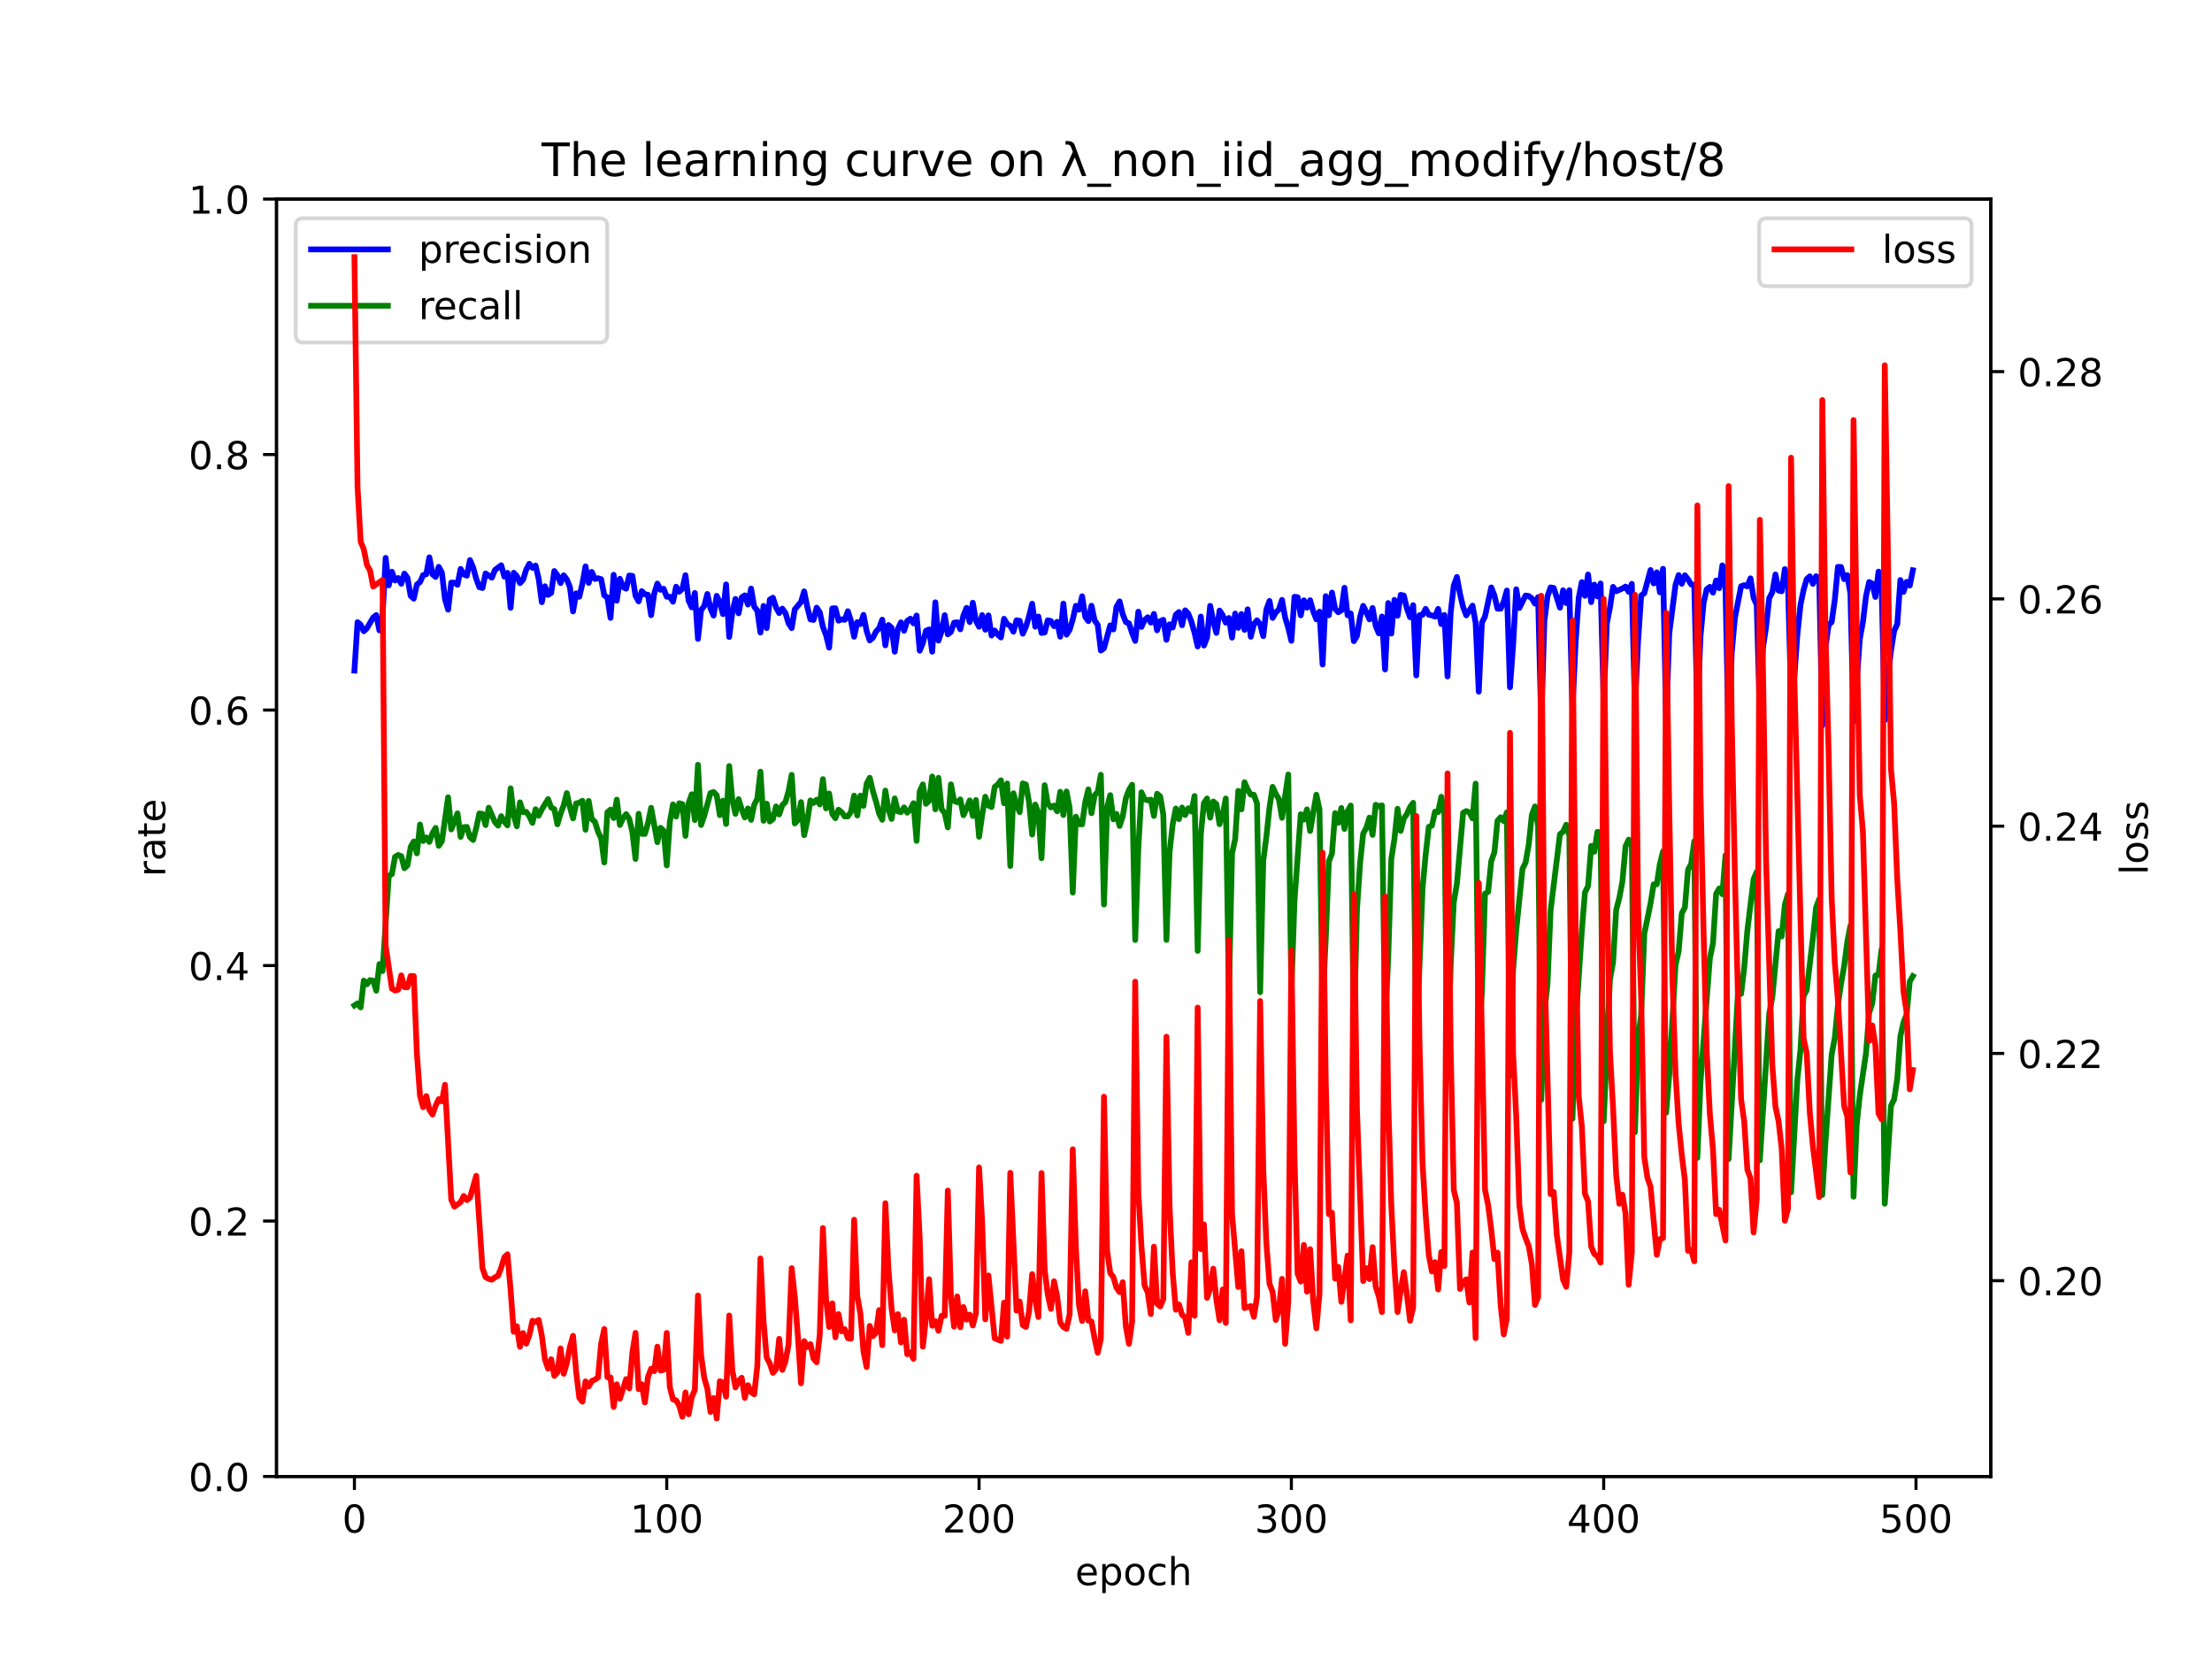 <?xml version="1.0" encoding="utf-8" standalone="no"?>
<!DOCTYPE svg PUBLIC "-//W3C//DTD SVG 1.1//EN"
  "http://www.w3.org/Graphics/SVG/1.1/DTD/svg11.dtd">
<!-- Created with matplotlib (https://matplotlib.org/) -->
<svg height="432pt" version="1.1" viewBox="0 0 576 432" width="576pt" xmlns="http://www.w3.org/2000/svg" xmlns:xlink="http://www.w3.org/1999/xlink">
 <defs>
  <style type="text/css">*{stroke-linecap:butt;stroke-linejoin:round;}</style>
 </defs>
 <g id="figure_1">
  <g id="patch_1">
   <path d="M 0 432 
L 576 432 
L 576 0 
L 0 0 
z
" style="fill:#ffffff;"/>
  </g>
  <g id="axes_1">
   <g id="patch_2">
    <path d="M 72 384.48 
L 518.4 384.48 
L 518.4 51.84 
L 72 51.84 
z
" style="fill:#ffffff;"/>
   </g>
   <g id="matplotlib.axis_1">
    <g id="xtick_1">
     <g id="line2d_1">
      <defs>
       <path d="M 0 0 
L 0 3.5 
" id="m5988b2367e" style="stroke:#000000;stroke-width:0.8;"/>
      </defs>
      <g>
       <use style="stroke:#000000;stroke-width:0.8;" x="92.291" xlink:href="#m5988b2367e" y="384.48"/>
      </g>
     </g>
     <g id="text_1">
      <!-- 0 -->
      <g transform="translate(89.11 399.078)scale(0.1 -0.1)">
       <defs>
        <path d="M 31.781 66.406 
Q 24.172 66.406 20.328 58.906 
Q 16.5 51.422 16.5 36.375 
Q 16.5 21.391 20.328 13.891 
Q 24.172 6.391 31.781 6.391 
Q 39.453 6.391 43.281 13.891 
Q 47.125 21.391 47.125 36.375 
Q 47.125 51.422 43.281 58.906 
Q 39.453 66.406 31.781 66.406 
z
M 31.781 74.219 
Q 44.047 74.219 50.516 64.516 
Q 56.984 54.828 56.984 36.375 
Q 56.984 17.969 50.516 8.266 
Q 44.047 -1.422 31.781 -1.422 
Q 19.531 -1.422 13.062 8.266 
Q 6.594 17.969 6.594 36.375 
Q 6.594 54.828 13.062 64.516 
Q 19.531 74.219 31.781 74.219 
z
" id="DejaVuSans-48"/>
       </defs>
       <use xlink:href="#DejaVuSans-48"/>
      </g>
     </g>
    </g>
    <g id="xtick_2">
     <g id="line2d_2">
      <g>
       <use style="stroke:#000000;stroke-width:0.8;" x="173.617" xlink:href="#m5988b2367e" y="384.48"/>
      </g>
     </g>
     <g id="text_2">
      <!-- 100 -->
      <g transform="translate(164.073 399.078)scale(0.1 -0.1)">
       <defs>
        <path d="M 12.406 8.297 
L 28.516 8.297 
L 28.516 63.922 
L 10.984 60.406 
L 10.984 69.391 
L 28.422 72.906 
L 38.281 72.906 
L 38.281 8.297 
L 54.391 8.297 
L 54.391 0 
L 12.406 0 
z
" id="DejaVuSans-49"/>
       </defs>
       <use xlink:href="#DejaVuSans-49"/>
       <use x="63.623" xlink:href="#DejaVuSans-48"/>
       <use x="127.246" xlink:href="#DejaVuSans-48"/>
      </g>
     </g>
    </g>
    <g id="xtick_3">
     <g id="line2d_3">
      <g>
       <use style="stroke:#000000;stroke-width:0.8;" x="254.943" xlink:href="#m5988b2367e" y="384.48"/>
      </g>
     </g>
     <g id="text_3">
      <!-- 200 -->
      <g transform="translate(245.4 399.078)scale(0.1 -0.1)">
       <defs>
        <path d="M 19.188 8.297 
L 53.609 8.297 
L 53.609 0 
L 7.328 0 
L 7.328 8.297 
Q 12.938 14.109 22.625 23.891 
Q 32.328 33.688 34.812 36.531 
Q 39.547 41.844 41.422 45.531 
Q 43.312 49.219 43.312 52.781 
Q 43.312 58.594 39.234 62.25 
Q 35.156 65.922 28.609 65.922 
Q 23.969 65.922 18.812 64.312 
Q 13.672 62.703 7.812 59.422 
L 7.812 69.391 
Q 13.766 71.781 18.938 73 
Q 24.125 74.219 28.422 74.219 
Q 39.75 74.219 46.484 68.547 
Q 53.219 62.891 53.219 53.422 
Q 53.219 48.922 51.531 44.891 
Q 49.859 40.875 45.406 35.406 
Q 44.188 33.984 37.641 27.219 
Q 31.109 20.453 19.188 8.297 
z
" id="DejaVuSans-50"/>
       </defs>
       <use xlink:href="#DejaVuSans-50"/>
       <use x="63.623" xlink:href="#DejaVuSans-48"/>
       <use x="127.246" xlink:href="#DejaVuSans-48"/>
      </g>
     </g>
    </g>
    <g id="xtick_4">
     <g id="line2d_4">
      <g>
       <use style="stroke:#000000;stroke-width:0.8;" x="336.27" xlink:href="#m5988b2367e" y="384.48"/>
      </g>
     </g>
     <g id="text_4">
      <!-- 300 -->
      <g transform="translate(326.726 399.078)scale(0.1 -0.1)">
       <defs>
        <path d="M 40.578 39.312 
Q 47.656 37.797 51.625 33 
Q 55.609 28.219 55.609 21.188 
Q 55.609 10.406 48.188 4.484 
Q 40.766 -1.422 27.094 -1.422 
Q 22.516 -1.422 17.656 -0.516 
Q 12.797 0.391 7.625 2.203 
L 7.625 11.719 
Q 11.719 9.328 16.594 8.109 
Q 21.484 6.891 26.812 6.891 
Q 36.078 6.891 40.938 10.547 
Q 45.797 14.203 45.797 21.188 
Q 45.797 27.641 41.281 31.266 
Q 36.766 34.906 28.719 34.906 
L 20.219 34.906 
L 20.219 43.016 
L 29.109 43.016 
Q 36.375 43.016 40.234 45.922 
Q 44.094 48.828 44.094 54.297 
Q 44.094 59.906 40.109 62.906 
Q 36.141 65.922 28.719 65.922 
Q 24.656 65.922 20.016 65.031 
Q 15.375 64.156 9.812 62.312 
L 9.812 71.094 
Q 15.438 72.656 20.344 73.438 
Q 25.25 74.219 29.594 74.219 
Q 40.828 74.219 47.359 69.109 
Q 53.906 64.016 53.906 55.328 
Q 53.906 49.266 50.438 45.094 
Q 46.969 40.922 40.578 39.312 
z
" id="DejaVuSans-51"/>
       </defs>
       <use xlink:href="#DejaVuSans-51"/>
       <use x="63.623" xlink:href="#DejaVuSans-48"/>
       <use x="127.246" xlink:href="#DejaVuSans-48"/>
      </g>
     </g>
    </g>
    <g id="xtick_5">
     <g id="line2d_5">
      <g>
       <use style="stroke:#000000;stroke-width:0.8;" x="417.596" xlink:href="#m5988b2367e" y="384.48"/>
      </g>
     </g>
     <g id="text_5">
      <!-- 400 -->
      <g transform="translate(408.052 399.078)scale(0.1 -0.1)">
       <defs>
        <path d="M 37.797 64.312 
L 12.891 25.391 
L 37.797 25.391 
z
M 35.203 72.906 
L 47.609 72.906 
L 47.609 25.391 
L 58.016 25.391 
L 58.016 17.188 
L 47.609 17.188 
L 47.609 0 
L 37.797 0 
L 37.797 17.188 
L 4.891 17.188 
L 4.891 26.703 
z
" id="DejaVuSans-52"/>
       </defs>
       <use xlink:href="#DejaVuSans-52"/>
       <use x="63.623" xlink:href="#DejaVuSans-48"/>
       <use x="127.246" xlink:href="#DejaVuSans-48"/>
      </g>
     </g>
    </g>
    <g id="xtick_6">
     <g id="line2d_6">
      <g>
       <use style="stroke:#000000;stroke-width:0.8;" x="498.922" xlink:href="#m5988b2367e" y="384.48"/>
      </g>
     </g>
     <g id="text_6">
      <!-- 500 -->
      <g transform="translate(489.379 399.078)scale(0.1 -0.1)">
       <defs>
        <path d="M 10.797 72.906 
L 49.516 72.906 
L 49.516 64.594 
L 19.828 64.594 
L 19.828 46.734 
Q 21.969 47.469 24.109 47.828 
Q 26.266 48.188 28.422 48.188 
Q 40.625 48.188 47.75 41.5 
Q 54.891 34.812 54.891 23.391 
Q 54.891 11.625 47.562 5.094 
Q 40.234 -1.422 26.906 -1.422 
Q 22.312 -1.422 17.547 -0.641 
Q 12.797 0.141 7.719 1.703 
L 7.719 11.625 
Q 12.109 9.234 16.797 8.062 
Q 21.484 6.891 26.703 6.891 
Q 35.156 6.891 40.078 11.328 
Q 45.016 15.766 45.016 23.391 
Q 45.016 31 40.078 35.438 
Q 35.156 39.891 26.703 39.891 
Q 22.75 39.891 18.812 39.016 
Q 14.891 38.141 10.797 36.281 
z
" id="DejaVuSans-53"/>
       </defs>
       <use xlink:href="#DejaVuSans-53"/>
       <use x="63.623" xlink:href="#DejaVuSans-48"/>
       <use x="127.246" xlink:href="#DejaVuSans-48"/>
      </g>
     </g>
    </g>
    <g id="text_7">
     <!-- epoch -->
     <g transform="translate(279.972 412.757)scale(0.1 -0.1)">
      <defs>
       <path d="M 56.203 29.594 
L 56.203 25.203 
L 14.891 25.203 
Q 15.484 15.922 20.484 11.062 
Q 25.484 6.203 34.422 6.203 
Q 39.594 6.203 44.453 7.469 
Q 49.312 8.734 54.109 11.281 
L 54.109 2.781 
Q 49.266 0.734 44.188 -0.344 
Q 39.109 -1.422 33.891 -1.422 
Q 20.797 -1.422 13.156 6.188 
Q 5.516 13.812 5.516 26.812 
Q 5.516 40.234 12.766 48.109 
Q 20.016 56 32.328 56 
Q 43.359 56 49.781 48.891 
Q 56.203 41.797 56.203 29.594 
z
M 47.219 32.234 
Q 47.125 39.594 43.094 43.984 
Q 39.062 48.391 32.422 48.391 
Q 24.906 48.391 20.391 44.141 
Q 15.875 39.891 15.188 32.172 
z
" id="DejaVuSans-101"/>
       <path d="M 18.109 8.203 
L 18.109 -20.797 
L 9.078 -20.797 
L 9.078 54.688 
L 18.109 54.688 
L 18.109 46.391 
Q 20.953 51.266 25.266 53.625 
Q 29.594 56 35.594 56 
Q 45.562 56 51.781 48.094 
Q 58.016 40.188 58.016 27.297 
Q 58.016 14.406 51.781 6.484 
Q 45.562 -1.422 35.594 -1.422 
Q 29.594 -1.422 25.266 0.953 
Q 20.953 3.328 18.109 8.203 
z
M 48.688 27.297 
Q 48.688 37.203 44.609 42.844 
Q 40.531 48.484 33.406 48.484 
Q 26.266 48.484 22.188 42.844 
Q 18.109 37.203 18.109 27.297 
Q 18.109 17.391 22.188 11.75 
Q 26.266 6.109 33.406 6.109 
Q 40.531 6.109 44.609 11.75 
Q 48.688 17.391 48.688 27.297 
z
" id="DejaVuSans-112"/>
       <path d="M 30.609 48.391 
Q 23.391 48.391 19.188 42.75 
Q 14.984 37.109 14.984 27.297 
Q 14.984 17.484 19.156 11.844 
Q 23.344 6.203 30.609 6.203 
Q 37.797 6.203 41.984 11.859 
Q 46.188 17.531 46.188 27.297 
Q 46.188 37.016 41.984 42.703 
Q 37.797 48.391 30.609 48.391 
z
M 30.609 56 
Q 42.328 56 49.016 48.375 
Q 55.719 40.766 55.719 27.297 
Q 55.719 13.875 49.016 6.219 
Q 42.328 -1.422 30.609 -1.422 
Q 18.844 -1.422 12.172 6.219 
Q 5.516 13.875 5.516 27.297 
Q 5.516 40.766 12.172 48.375 
Q 18.844 56 30.609 56 
z
" id="DejaVuSans-111"/>
       <path d="M 48.781 52.594 
L 48.781 44.188 
Q 44.969 46.297 41.141 47.344 
Q 37.312 48.391 33.406 48.391 
Q 24.656 48.391 19.812 42.844 
Q 14.984 37.312 14.984 27.297 
Q 14.984 17.281 19.812 11.734 
Q 24.656 6.203 33.406 6.203 
Q 37.312 6.203 41.141 7.25 
Q 44.969 8.297 48.781 10.406 
L 48.781 2.094 
Q 45.016 0.344 40.984 -0.531 
Q 36.969 -1.422 32.422 -1.422 
Q 20.062 -1.422 12.781 6.344 
Q 5.516 14.109 5.516 27.297 
Q 5.516 40.672 12.859 48.328 
Q 20.219 56 33.016 56 
Q 37.156 56 41.109 55.141 
Q 45.062 54.297 48.781 52.594 
z
" id="DejaVuSans-99"/>
       <path d="M 54.891 33.016 
L 54.891 0 
L 45.906 0 
L 45.906 32.719 
Q 45.906 40.484 42.875 44.328 
Q 39.844 48.188 33.797 48.188 
Q 26.516 48.188 22.312 43.547 
Q 18.109 38.922 18.109 30.906 
L 18.109 0 
L 9.078 0 
L 9.078 75.984 
L 18.109 75.984 
L 18.109 46.188 
Q 21.344 51.125 25.703 53.562 
Q 30.078 56 35.797 56 
Q 45.219 56 50.047 50.172 
Q 54.891 44.344 54.891 33.016 
z
" id="DejaVuSans-104"/>
      </defs>
      <use xlink:href="#DejaVuSans-101"/>
      <use x="61.523" xlink:href="#DejaVuSans-112"/>
      <use x="125" xlink:href="#DejaVuSans-111"/>
      <use x="186.182" xlink:href="#DejaVuSans-99"/>
      <use x="241.162" xlink:href="#DejaVuSans-104"/>
     </g>
    </g>
   </g>
   <g id="matplotlib.axis_2">
    <g id="ytick_1">
     <g id="line2d_7">
      <defs>
       <path d="M 0 0 
L -3.5 0 
" id="m6268976327" style="stroke:#000000;stroke-width:0.8;"/>
      </defs>
      <g>
       <use style="stroke:#000000;stroke-width:0.8;" x="72" xlink:href="#m6268976327" y="384.48"/>
      </g>
     </g>
     <g id="text_8">
      <!-- 0.0 -->
      <g transform="translate(49.097 388.279)scale(0.1 -0.1)">
       <defs>
        <path d="M 10.688 12.406 
L 21 12.406 
L 21 0 
L 10.688 0 
z
" id="DejaVuSans-46"/>
       </defs>
       <use xlink:href="#DejaVuSans-48"/>
       <use x="63.623" xlink:href="#DejaVuSans-46"/>
       <use x="95.41" xlink:href="#DejaVuSans-48"/>
      </g>
     </g>
    </g>
    <g id="ytick_2">
     <g id="line2d_8">
      <g>
       <use style="stroke:#000000;stroke-width:0.8;" x="72" xlink:href="#m6268976327" y="317.952"/>
      </g>
     </g>
     <g id="text_9">
      <!-- 0.2 -->
      <g transform="translate(49.097 321.751)scale(0.1 -0.1)">
       <use xlink:href="#DejaVuSans-48"/>
       <use x="63.623" xlink:href="#DejaVuSans-46"/>
       <use x="95.41" xlink:href="#DejaVuSans-50"/>
      </g>
     </g>
    </g>
    <g id="ytick_3">
     <g id="line2d_9">
      <g>
       <use style="stroke:#000000;stroke-width:0.8;" x="72" xlink:href="#m6268976327" y="251.424"/>
      </g>
     </g>
     <g id="text_10">
      <!-- 0.4 -->
      <g transform="translate(49.097 255.223)scale(0.1 -0.1)">
       <use xlink:href="#DejaVuSans-48"/>
       <use x="63.623" xlink:href="#DejaVuSans-46"/>
       <use x="95.41" xlink:href="#DejaVuSans-52"/>
      </g>
     </g>
    </g>
    <g id="ytick_4">
     <g id="line2d_10">
      <g>
       <use style="stroke:#000000;stroke-width:0.8;" x="72" xlink:href="#m6268976327" y="184.896"/>
      </g>
     </g>
     <g id="text_11">
      <!-- 0.6 -->
      <g transform="translate(49.097 188.695)scale(0.1 -0.1)">
       <defs>
        <path d="M 33.016 40.375 
Q 26.375 40.375 22.484 35.828 
Q 18.609 31.297 18.609 23.391 
Q 18.609 15.531 22.484 10.953 
Q 26.375 6.391 33.016 6.391 
Q 39.656 6.391 43.531 10.953 
Q 47.406 15.531 47.406 23.391 
Q 47.406 31.297 43.531 35.828 
Q 39.656 40.375 33.016 40.375 
z
M 52.594 71.297 
L 52.594 62.312 
Q 48.875 64.062 45.094 64.984 
Q 41.312 65.922 37.594 65.922 
Q 27.828 65.922 22.672 59.328 
Q 17.531 52.734 16.797 39.406 
Q 19.672 43.656 24.016 45.922 
Q 28.375 48.188 33.594 48.188 
Q 44.578 48.188 50.953 41.516 
Q 57.328 34.859 57.328 23.391 
Q 57.328 12.156 50.688 5.359 
Q 44.047 -1.422 33.016 -1.422 
Q 20.359 -1.422 13.672 8.266 
Q 6.984 17.969 6.984 36.375 
Q 6.984 53.656 15.188 63.938 
Q 23.391 74.219 37.203 74.219 
Q 40.922 74.219 44.703 73.484 
Q 48.484 72.75 52.594 71.297 
z
" id="DejaVuSans-54"/>
       </defs>
       <use xlink:href="#DejaVuSans-48"/>
       <use x="63.623" xlink:href="#DejaVuSans-46"/>
       <use x="95.41" xlink:href="#DejaVuSans-54"/>
      </g>
     </g>
    </g>
    <g id="ytick_5">
     <g id="line2d_11">
      <g>
       <use style="stroke:#000000;stroke-width:0.8;" x="72" xlink:href="#m6268976327" y="118.368"/>
      </g>
     </g>
     <g id="text_12">
      <!-- 0.8 -->
      <g transform="translate(49.097 122.167)scale(0.1 -0.1)">
       <defs>
        <path d="M 31.781 34.625 
Q 24.75 34.625 20.719 30.859 
Q 16.703 27.094 16.703 20.516 
Q 16.703 13.922 20.719 10.156 
Q 24.75 6.391 31.781 6.391 
Q 38.812 6.391 42.859 10.172 
Q 46.922 13.969 46.922 20.516 
Q 46.922 27.094 42.891 30.859 
Q 38.875 34.625 31.781 34.625 
z
M 21.922 38.812 
Q 15.578 40.375 12.031 44.719 
Q 8.5 49.078 8.5 55.328 
Q 8.5 64.062 14.719 69.141 
Q 20.953 74.219 31.781 74.219 
Q 42.672 74.219 48.875 69.141 
Q 55.078 64.062 55.078 55.328 
Q 55.078 49.078 51.531 44.719 
Q 48 40.375 41.703 38.812 
Q 48.828 37.156 52.797 32.312 
Q 56.781 27.484 56.781 20.516 
Q 56.781 9.906 50.312 4.234 
Q 43.844 -1.422 31.781 -1.422 
Q 19.734 -1.422 13.25 4.234 
Q 6.781 9.906 6.781 20.516 
Q 6.781 27.484 10.781 32.312 
Q 14.797 37.156 21.922 38.812 
z
M 18.312 54.391 
Q 18.312 48.734 21.844 45.562 
Q 25.391 42.391 31.781 42.391 
Q 38.141 42.391 41.719 45.562 
Q 45.312 48.734 45.312 54.391 
Q 45.312 60.062 41.719 63.234 
Q 38.141 66.406 31.781 66.406 
Q 25.391 66.406 21.844 63.234 
Q 18.312 60.062 18.312 54.391 
z
" id="DejaVuSans-56"/>
       </defs>
       <use xlink:href="#DejaVuSans-48"/>
       <use x="63.623" xlink:href="#DejaVuSans-46"/>
       <use x="95.41" xlink:href="#DejaVuSans-56"/>
      </g>
     </g>
    </g>
    <g id="ytick_6">
     <g id="line2d_12">
      <g>
       <use style="stroke:#000000;stroke-width:0.8;" x="72" xlink:href="#m6268976327" y="51.84"/>
      </g>
     </g>
     <g id="text_13">
      <!-- 1.0 -->
      <g transform="translate(49.097 55.639)scale(0.1 -0.1)">
       <use xlink:href="#DejaVuSans-49"/>
       <use x="63.623" xlink:href="#DejaVuSans-46"/>
       <use x="95.41" xlink:href="#DejaVuSans-48"/>
      </g>
     </g>
    </g>
    <g id="text_14">
     <!-- rate -->
     <g transform="translate(43.017 228.316)rotate(-90)scale(0.1 -0.1)">
      <defs>
       <path d="M 41.109 46.297 
Q 39.594 47.172 37.812 47.578 
Q 36.031 48 33.891 48 
Q 26.266 48 22.188 43.047 
Q 18.109 38.094 18.109 28.812 
L 18.109 0 
L 9.078 0 
L 9.078 54.688 
L 18.109 54.688 
L 18.109 46.188 
Q 20.953 51.172 25.484 53.578 
Q 30.031 56 36.531 56 
Q 37.453 56 38.578 55.875 
Q 39.703 55.766 41.062 55.516 
z
" id="DejaVuSans-114"/>
       <path d="M 34.281 27.484 
Q 23.391 27.484 19.188 25 
Q 14.984 22.516 14.984 16.5 
Q 14.984 11.719 18.141 8.906 
Q 21.297 6.109 26.703 6.109 
Q 34.188 6.109 38.703 11.406 
Q 43.219 16.703 43.219 25.484 
L 43.219 27.484 
z
M 52.203 31.203 
L 52.203 0 
L 43.219 0 
L 43.219 8.297 
Q 40.141 3.328 35.547 0.953 
Q 30.953 -1.422 24.312 -1.422 
Q 15.922 -1.422 10.953 3.297 
Q 6 8.016 6 15.922 
Q 6 25.141 12.172 29.828 
Q 18.359 34.516 30.609 34.516 
L 43.219 34.516 
L 43.219 35.406 
Q 43.219 41.609 39.141 45 
Q 35.062 48.391 27.688 48.391 
Q 23 48.391 18.547 47.266 
Q 14.109 46.141 10.016 43.891 
L 10.016 52.203 
Q 14.938 54.109 19.578 55.047 
Q 24.219 56 28.609 56 
Q 40.484 56 46.344 49.844 
Q 52.203 43.703 52.203 31.203 
z
" id="DejaVuSans-97"/>
       <path d="M 18.312 70.219 
L 18.312 54.688 
L 36.812 54.688 
L 36.812 47.703 
L 18.312 47.703 
L 18.312 18.016 
Q 18.312 11.328 20.141 9.422 
Q 21.969 7.516 27.594 7.516 
L 36.812 7.516 
L 36.812 0 
L 27.594 0 
Q 17.188 0 13.234 3.875 
Q 9.281 7.766 9.281 18.016 
L 9.281 47.703 
L 2.688 47.703 
L 2.688 54.688 
L 9.281 54.688 
L 9.281 70.219 
z
" id="DejaVuSans-116"/>
      </defs>
      <use xlink:href="#DejaVuSans-114"/>
      <use x="41.113" xlink:href="#DejaVuSans-97"/>
      <use x="102.393" xlink:href="#DejaVuSans-116"/>
      <use x="141.602" xlink:href="#DejaVuSans-101"/>
     </g>
    </g>
   </g>
   <g id="line2d_13">
    <path clip-path="url(#p98554be538)" d="M 92.291 174.619 
L 93.104 162.009 
L 93.917 162.673 
L 94.731 164.372 
L 95.544 163.602 
L 97.17 160.8 
L 97.984 160.154 
L 98.797 164.153 
L 99.61 160.484 
L 100.424 145.277 
L 101.237 152.422 
L 102.05 148.883 
L 102.863 151.159 
L 103.677 150.514 
L 104.49 152.013 
L 105.303 149.363 
L 106.116 150.488 
L 106.93 155.144 
L 107.743 155.896 
L 108.556 152.214 
L 109.369 151.58 
L 110.183 149.746 
L 110.996 149.532 
L 111.809 145.126 
L 112.622 149.568 
L 113.436 150.238 
L 114.249 147.599 
L 115.062 149.087 
L 115.876 156.033 
L 116.689 158.759 
L 117.502 151.706 
L 118.315 151.717 
L 119.129 152.282 
L 119.942 148.149 
L 120.755 149.581 
L 121.568 149.91 
L 122.382 145.841 
L 123.195 147.766 
L 124.008 150.705 
L 124.821 152.894 
L 125.635 153.114 
L 126.448 149.322 
L 128.074 150.428 
L 128.888 148.41 
L 130.514 147.188 
L 131.328 150.153 
L 132.141 149.173 
L 132.954 158.277 
L 133.767 149.14 
L 134.581 150.01 
L 135.394 151.85 
L 136.207 150.962 
L 137.02 148.349 
L 137.834 146.811 
L 138.647 147.856 
L 139.46 147.266 
L 140.273 150.749 
L 141.087 156.819 
L 141.9 152.662 
L 142.713 154.909 
L 143.526 154.392 
L 144.34 148.694 
L 145.153 149.788 
L 145.966 151.825 
L 146.78 149.813 
L 147.593 150.877 
L 148.406 152.888 
L 149.219 159.207 
L 150.033 154.496 
L 150.846 155.397 
L 151.659 151.983 
L 152.472 147.478 
L 153.286 151.792 
L 154.099 148.926 
L 154.912 150.762 
L 155.725 150.571 
L 156.539 150.812 
L 157.352 155.047 
L 158.165 155.579 
L 158.978 160.904 
L 159.792 149.678 
L 160.605 156.42 
L 161.418 150.709 
L 162.232 152.881 
L 163.045 153.289 
L 163.858 149.866 
L 164.671 149.952 
L 165.485 155.136 
L 166.298 156.603 
L 167.111 153.925 
L 167.924 154.75 
L 168.738 154.873 
L 169.551 160.201 
L 170.364 154.558 
L 171.177 151.962 
L 171.991 153.575 
L 172.804 153.313 
L 173.617 155.395 
L 174.43 155.381 
L 175.244 156.688 
L 176.057 152.771 
L 176.87 154.081 
L 177.684 153.299 
L 178.497 149.779 
L 179.31 156.347 
L 180.123 158.154 
L 180.937 154.413 
L 181.75 166.377 
L 182.563 158.858 
L 183.376 157.81 
L 184.19 154.668 
L 185.003 158.42 
L 185.816 160.294 
L 186.629 155.152 
L 187.443 156.848 
L 188.256 159.91 
L 189.069 152.183 
L 189.882 165.872 
L 190.696 159.428 
L 191.509 155.963 
L 192.322 159.703 
L 193.136 155.559 
L 193.949 155.026 
L 194.762 157.417 
L 195.575 153.266 
L 196.389 157.951 
L 197.202 158.991 
L 198.015 164.711 
L 198.828 157.779 
L 199.642 163.559 
L 200.455 156.126 
L 201.268 155.642 
L 202.081 158.184 
L 202.895 159.654 
L 203.708 158.48 
L 204.521 159.605 
L 205.334 162.298 
L 206.148 163.558 
L 206.961 158.681 
L 208.588 156.732 
L 209.401 153.991 
L 210.214 158.022 
L 211.027 161.281 
L 211.841 161.428 
L 212.654 158.228 
L 213.467 159.451 
L 214.28 163.223 
L 215.094 165.363 
L 215.907 168.652 
L 216.72 158.432 
L 217.533 158.383 
L 218.347 161.618 
L 219.16 161.267 
L 219.973 161.397 
L 220.786 159.161 
L 221.6 161.712 
L 222.413 165.798 
L 223.226 162.001 
L 224.039 162.515 
L 224.853 160.121 
L 225.666 164.312 
L 226.479 166.766 
L 227.293 166.093 
L 228.106 164.466 
L 228.919 163.577 
L 229.732 161.357 
L 230.546 168.043 
L 231.359 162.743 
L 232.172 163.466 
L 232.985 169.705 
L 233.799 163.773 
L 234.612 162.058 
L 235.425 164.257 
L 236.238 161.68 
L 237.052 161.105 
L 237.865 162.319 
L 238.678 160.275 
L 239.491 169.439 
L 240.305 167.442 
L 241.118 164.251 
L 241.931 163.892 
L 242.745 169.698 
L 243.558 156.832 
L 244.371 166.815 
L 245.184 164.409 
L 245.998 160.192 
L 246.811 165.179 
L 247.624 164.549 
L 248.437 162.154 
L 249.251 162.043 
L 250.064 163.876 
L 250.877 160.242 
L 251.69 158.285 
L 252.504 161.984 
L 253.317 156.945 
L 254.13 161.669 
L 254.943 163.209 
L 255.757 160.172 
L 256.57 163.982 
L 257.383 160.242 
L 258.197 165.484 
L 259.01 164.188 
L 259.823 165.275 
L 260.636 165.992 
L 261.45 161.132 
L 262.263 162.517 
L 263.076 162.988 
L 263.889 164.492 
L 264.703 161.531 
L 265.516 161.652 
L 266.329 165.014 
L 267.142 163.2 
L 267.956 160.493 
L 268.769 157.191 
L 269.582 163.198 
L 270.395 160.541 
L 271.209 164.816 
L 272.022 164.685 
L 272.835 161.526 
L 273.649 161.717 
L 274.462 163.055 
L 275.275 161.922 
L 276.088 165.795 
L 276.902 157.177 
L 277.715 165.263 
L 278.528 163.995 
L 279.341 161.305 
L 280.155 157.748 
L 280.968 158.758 
L 281.781 155.267 
L 282.594 160.622 
L 283.408 161.727 
L 284.221 157.731 
L 285.034 161.54 
L 285.847 162.709 
L 286.661 169.394 
L 287.474 168.792 
L 289.101 162.847 
L 289.914 163.908 
L 290.727 158.049 
L 291.54 156.604 
L 292.354 159.941 
L 293.167 161.985 
L 293.98 162.328 
L 294.793 164.828 
L 295.607 166.884 
L 296.42 159.273 
L 297.233 163.259 
L 298.046 161.457 
L 298.86 160.736 
L 299.673 162.125 
L 300.486 159.86 
L 301.299 164.129 
L 302.113 161.751 
L 302.926 161.4 
L 303.739 166.602 
L 304.553 162.569 
L 305.366 163.4 
L 306.179 160.082 
L 306.992 159.375 
L 307.806 162.814 
L 308.619 158.923 
L 309.432 159.792 
L 310.245 161.913 
L 311.059 164.788 
L 311.872 168.338 
L 312.685 160.548 
L 313.498 168.098 
L 314.312 166.023 
L 315.125 157.754 
L 315.938 161.759 
L 316.751 164.809 
L 317.565 158.985 
L 318.378 160.186 
L 319.191 162.144 
L 320.005 160.923 
L 320.818 166.043 
L 321.631 159.771 
L 322.444 163.483 
L 323.258 159.893 
L 324.071 164.026 
L 324.884 158.658 
L 325.697 165.813 
L 326.511 162.559 
L 327.324 161.526 
L 328.137 162.57 
L 328.95 165.642 
L 329.764 158.689 
L 330.577 156.486 
L 331.39 160.904 
L 332.203 159.49 
L 333.017 158.725 
L 333.83 156.214 
L 334.643 160.792 
L 335.457 163.455 
L 336.27 166.871 
L 337.083 155.408 
L 337.896 155.511 
L 338.71 160.236 
L 339.523 156.32 
L 340.336 158.237 
L 341.149 156.298 
L 341.963 159.17 
L 342.776 161.274 
L 343.589 159.266 
L 344.402 173.038 
L 345.216 155.234 
L 346.029 160.208 
L 346.842 154.3 
L 347.655 158.53 
L 348.469 159.425 
L 349.282 158.946 
L 350.095 153.046 
L 350.909 160.216 
L 351.722 159.73 
L 352.535 166.961 
L 353.348 165.583 
L 354.162 160.649 
L 354.975 157.76 
L 355.788 159.369 
L 356.601 161.282 
L 357.415 158.317 
L 358.228 162.972 
L 359.041 164.929 
L 359.854 160.53 
L 360.668 174.326 
L 361.481 157.031 
L 362.294 164.981 
L 363.107 156.211 
L 363.921 160.342 
L 364.734 154.902 
L 365.547 155.08 
L 366.361 158.455 
L 367.174 160.722 
L 367.987 157.587 
L 368.8 175.884 
L 369.614 160.2 
L 370.427 160.109 
L 371.24 158.546 
L 372.053 160.083 
L 372.867 160.256 
L 373.68 160.575 
L 374.493 158.555 
L 375.306 162.508 
L 376.12 160.149 
L 376.933 176.136 
L 377.746 159.561 
L 378.559 152.476 
L 379.373 150.242 
L 380.186 154.63 
L 380.999 158.097 
L 381.812 160.241 
L 383.439 157.696 
L 384.252 162.178 
L 385.066 180.111 
L 385.879 162.132 
L 386.692 160.522 
L 388.319 152.959 
L 389.132 155.02 
L 389.945 158.49 
L 390.758 158.512 
L 391.572 156.652 
L 392.385 153.773 
L 393.198 178.978 
L 394.011 167.972 
L 394.825 153.436 
L 395.638 158.32 
L 397.264 155.071 
L 398.078 155.201 
L 398.891 155.829 
L 399.704 157.188 
L 400.518 155.486 
L 401.331 188.563 
L 402.144 161.788 
L 402.957 155.293 
L 403.771 152.96 
L 404.584 153.1 
L 406.21 158.248 
L 407.024 153.709 
L 407.837 157.042 
L 408.65 153.687 
L 409.463 184.795 
L 410.277 167.298 
L 411.09 155.705 
L 411.903 151.574 
L 412.716 155.148 
L 413.53 149.598 
L 414.343 156.782 
L 415.156 152.231 
L 415.97 155.312 
L 416.783 151.937 
L 417.596 182.973 
L 418.409 162.358 
L 419.223 158.236 
L 420.036 152.817 
L 420.849 153.966 
L 422.476 153.235 
L 423.289 152.745 
L 424.102 154.118 
L 424.915 152.035 
L 425.729 184.211 
L 426.542 167.116 
L 427.355 155.073 
L 428.168 154.483 
L 429.795 148.435 
L 430.608 151.922 
L 431.422 149.029 
L 432.235 154.235 
L 433.048 148.117 
L 433.861 187.773 
L 434.675 164.903 
L 436.301 152.302 
L 437.114 149.749 
L 437.928 152.02 
L 438.741 149.804 
L 439.554 150.838 
L 440.367 152.179 
L 441.181 152.267 
L 441.994 185.417 
L 442.807 165.631 
L 443.62 156.914 
L 444.434 153.421 
L 445.247 152.814 
L 446.06 154.312 
L 446.874 151.167 
L 447.687 153.159 
L 448.5 147.216 
L 449.313 153.005 
L 450.127 193.383 
L 450.94 169.986 
L 451.753 160.965 
L 453.38 152.661 
L 454.193 152.377 
L 455.006 152.696 
L 455.819 150.589 
L 456.633 155.676 
L 457.446 157.49 
L 458.259 186.206 
L 459.072 168.643 
L 459.886 163.224 
L 460.699 155.761 
L 461.512 154.208 
L 462.326 149.58 
L 463.139 153.777 
L 463.952 153.965 
L 464.765 148.19 
L 465.579 151.727 
L 466.392 181.541 
L 467.205 176.8 
L 468.018 165.363 
L 468.832 157.564 
L 469.645 153.612 
L 470.458 150.81 
L 471.271 150.076 
L 472.085 152.03 
L 472.898 150.039 
L 473.711 150.5 
L 474.524 188.907 
L 475.338 168.749 
L 476.151 162.807 
L 476.964 161.957 
L 477.778 156.19 
L 478.591 147.609 
L 479.404 147.644 
L 480.217 150.807 
L 481.031 149.761 
L 481.844 154.579 
L 482.657 187.808 
L 483.47 178.034 
L 484.284 166.398 
L 485.097 162.001 
L 485.91 155.193 
L 486.723 151.552 
L 487.537 151.962 
L 488.35 155.45 
L 489.163 148.843 
L 489.976 153.001 
L 490.79 187.537 
L 491.603 176.305 
L 492.416 169.416 
L 493.23 164.264 
L 494.043 162.54 
L 494.856 151.034 
L 495.669 154.13 
L 496.483 151.511 
L 497.296 152.476 
L 498.109 148.497 
L 498.109 148.497 
" style="fill:none;stroke:#0000ff;stroke-linecap:square;stroke-width:1.5;"/>
   </g>
   <g id="line2d_14">
    <path clip-path="url(#p98554be538)" d="M 92.291 261.818 
L 93.104 261.276 
L 93.917 262.327 
L 94.731 255.345 
L 95.544 256.301 
L 96.357 255.207 
L 97.17 255.372 
L 97.984 257.979 
L 98.797 251.04 
L 99.61 252.863 
L 101.237 228.049 
L 102.05 227.618 
L 102.863 223.124 
L 103.677 222.637 
L 104.49 222.947 
L 105.303 226.092 
L 106.116 225.326 
L 106.93 220.552 
L 107.743 219.115 
L 108.556 222.215 
L 109.369 214.693 
L 110.183 218.996 
L 110.996 218.075 
L 111.809 219.223 
L 112.622 216.944 
L 113.436 215.581 
L 114.249 220.262 
L 115.062 219.054 
L 116.689 207.612 
L 117.502 215.992 
L 119.129 211.796 
L 119.942 217.936 
L 120.755 215.384 
L 121.568 215.327 
L 122.382 218.005 
L 123.195 218.739 
L 124.008 215.608 
L 124.821 211.816 
L 125.635 211.925 
L 126.448 214.846 
L 127.261 210.318 
L 128.888 214.094 
L 129.701 214.988 
L 130.514 212.523 
L 131.328 213.951 
L 132.141 214.932 
L 132.954 205.272 
L 133.767 212.337 
L 134.581 215.164 
L 135.394 208.917 
L 136.207 211.48 
L 137.02 211.399 
L 137.834 212.543 
L 138.647 214.274 
L 139.46 210.727 
L 140.273 212.392 
L 141.087 210.762 
L 142.713 208.088 
L 143.526 210.28 
L 144.34 210.689 
L 145.153 214.65 
L 145.966 211.879 
L 146.78 209.728 
L 147.593 206.521 
L 148.406 210.191 
L 149.219 213.119 
L 150.033 209.202 
L 150.846 209.021 
L 151.659 208.507 
L 152.472 216.073 
L 153.286 208.556 
L 154.099 213.287 
L 154.912 213.974 
L 155.725 216.574 
L 156.539 218.324 
L 157.352 224.588 
L 158.165 211.498 
L 158.978 210.807 
L 159.792 213.019 
L 160.605 208.218 
L 161.418 214.825 
L 162.232 213.102 
L 163.045 211.991 
L 163.858 213.246 
L 164.671 216.69 
L 165.485 223.672 
L 166.298 211.9 
L 167.111 217.113 
L 167.924 217.156 
L 168.738 214.334 
L 169.551 210.343 
L 171.177 219.309 
L 171.991 215.548 
L 172.804 216.288 
L 173.617 225.355 
L 174.43 213.96 
L 175.244 209.453 
L 176.057 212.64 
L 176.87 209.161 
L 177.684 209.392 
L 178.497 217.653 
L 179.31 209.137 
L 180.123 206.816 
L 180.937 213.542 
L 181.75 199.133 
L 182.563 214.824 
L 183.376 212.458 
L 185.003 206.493 
L 185.816 206.242 
L 186.629 207.06 
L 187.443 212.262 
L 188.256 208.475 
L 189.069 214.559 
L 189.882 199.468 
L 190.696 208.285 
L 191.509 211.921 
L 192.322 208.101 
L 193.136 210.731 
L 193.949 212.869 
L 194.762 210.51 
L 195.575 213.493 
L 196.389 209.58 
L 197.202 207.95 
L 198.015 200.933 
L 198.828 213.735 
L 199.642 209.267 
L 200.455 213.909 
L 201.268 213.285 
L 202.081 209.991 
L 202.895 212.088 
L 203.708 209.662 
L 204.521 208.869 
L 205.334 205.995 
L 206.148 201.767 
L 206.961 214.421 
L 207.774 213.53 
L 208.588 208.868 
L 209.401 217.463 
L 210.214 213.81 
L 211.027 208.422 
L 211.841 209.101 
L 212.654 208.232 
L 213.467 209.471 
L 214.28 202.878 
L 215.094 210.523 
L 215.907 206.63 
L 216.72 211.944 
L 217.533 213.051 
L 218.347 210.842 
L 219.16 211.477 
L 219.973 212.601 
L 220.786 212.577 
L 221.6 211.381 
L 222.413 207.168 
L 223.226 212.348 
L 224.039 207.177 
L 224.853 209.828 
L 225.666 204.091 
L 226.479 202.522 
L 227.293 205.99 
L 228.106 208.682 
L 228.919 211.855 
L 229.732 213.47 
L 230.546 205.871 
L 231.359 210.826 
L 232.172 213.254 
L 232.985 207.907 
L 233.799 211.297 
L 234.612 211.472 
L 235.425 210.246 
L 236.238 211.628 
L 237.052 210.776 
L 237.865 209.149 
L 238.678 218.97 
L 239.491 206.045 
L 240.305 204.26 
L 241.118 209.306 
L 241.931 208.546 
L 242.745 202.192 
L 243.558 210.753 
L 244.371 202.531 
L 245.184 210.714 
L 245.998 211.712 
L 246.811 215.448 
L 247.624 204.238 
L 248.437 208.549 
L 249.251 208.908 
L 250.064 208.167 
L 250.877 212.285 
L 251.69 210.523 
L 252.504 208.421 
L 253.317 212.489 
L 254.13 208.333 
L 254.943 217.892 
L 255.757 212.234 
L 256.57 207.454 
L 257.383 209.728 
L 258.197 210.151 
L 259.01 204.928 
L 259.823 204.281 
L 260.636 203.177 
L 261.45 209.176 
L 262.263 204.005 
L 263.076 225.498 
L 263.889 206.565 
L 264.703 209.443 
L 265.516 211.474 
L 266.329 203.986 
L 267.142 204.285 
L 267.956 208.848 
L 268.769 217.314 
L 269.582 209.506 
L 270.395 211.687 
L 271.209 223.48 
L 272.022 204.461 
L 272.835 209.166 
L 273.649 210.247 
L 274.462 209.77 
L 275.275 211.27 
L 276.088 206.173 
L 276.902 212.227 
L 277.715 206.099 
L 278.528 210.335 
L 279.341 232.429 
L 280.155 212.663 
L 280.968 214.601 
L 281.781 214.656 
L 282.594 208.888 
L 283.408 205.546 
L 284.221 211.753 
L 285.034 207.11 
L 285.847 206.159 
L 286.661 201.745 
L 287.474 235.528 
L 288.287 210.249 
L 289.101 207.049 
L 289.914 213.363 
L 290.727 211.951 
L 291.54 215.082 
L 292.354 212.615 
L 293.167 207.859 
L 293.98 205.696 
L 294.793 204.339 
L 295.607 244.776 
L 296.42 220.898 
L 297.233 206.307 
L 298.046 208.121 
L 298.86 208.405 
L 299.673 208.223 
L 300.486 212.467 
L 301.299 206.675 
L 302.113 207.383 
L 302.926 212.147 
L 303.739 244.758 
L 304.553 221.886 
L 305.366 214.649 
L 306.179 210.526 
L 306.992 213.314 
L 307.806 210.272 
L 308.619 212.226 
L 309.432 210.468 
L 310.245 211.325 
L 311.059 207.269 
L 311.872 247.608 
L 312.685 217.297 
L 313.498 209.115 
L 314.312 207.927 
L 315.125 212.924 
L 315.938 208.705 
L 316.751 209.411 
L 317.565 214.616 
L 318.378 212.172 
L 319.191 207.924 
L 320.005 258.732 
L 320.818 222.258 
L 321.631 218.51 
L 322.444 205.937 
L 323.258 210.761 
L 324.071 203.684 
L 324.884 205.543 
L 325.697 206.932 
L 326.511 206.958 
L 327.324 209.257 
L 328.137 258.363 
L 328.95 224.217 
L 329.764 217.852 
L 330.577 210.247 
L 331.39 204.888 
L 332.203 206.713 
L 333.017 208.097 
L 333.83 212.966 
L 335.457 201.689 
L 336.27 258.124 
L 337.083 234.535 
L 338.71 212.027 
L 339.523 213.437 
L 340.336 210.758 
L 341.149 216.386 
L 342.776 206.937 
L 343.589 210.747 
L 344.402 261.714 
L 345.216 244.634 
L 346.029 224.328 
L 346.842 222.26 
L 347.655 211.737 
L 348.469 214.272 
L 349.282 210.395 
L 350.095 215.857 
L 350.909 211.261 
L 351.722 209.754 
L 352.535 268.899 
L 353.348 236.997 
L 354.162 224.805 
L 354.975 217.028 
L 355.788 215.583 
L 356.601 212.898 
L 357.415 217.403 
L 358.228 209.559 
L 359.041 209.96 
L 359.854 209.721 
L 360.668 266.429 
L 361.481 249.731 
L 362.294 223.676 
L 363.107 218.476 
L 363.921 210.603 
L 364.734 216.375 
L 365.547 213.178 
L 366.361 211.969 
L 367.174 210.15 
L 367.987 209.045 
L 368.8 272.572 
L 370.427 231.346 
L 371.24 222.549 
L 372.053 215.308 
L 372.867 215.007 
L 373.68 211.358 
L 374.493 211.441 
L 375.306 207.476 
L 376.12 212.122 
L 376.933 280.776 
L 377.746 251.427 
L 378.559 234.92 
L 379.373 230.113 
L 380.999 211.644 
L 381.812 211.193 
L 382.626 211.548 
L 383.439 213.106 
L 384.252 204.049 
L 385.066 271.743 
L 385.879 258.25 
L 386.692 232.692 
L 387.505 232.229 
L 388.319 224.236 
L 389.132 221.964 
L 389.945 213.715 
L 390.758 212.807 
L 391.572 213.825 
L 392.385 211.525 
L 393.198 280.071 
L 394.011 252.612 
L 394.825 242.215 
L 396.451 226.262 
L 397.264 224.586 
L 398.078 219.945 
L 398.891 212.175 
L 399.704 210 
L 400.518 215.077 
L 401.331 286.402 
L 402.144 263.984 
L 402.957 256.352 
L 403.771 237.08 
L 406.21 217.237 
L 407.024 216.585 
L 407.837 214.762 
L 408.65 217.587 
L 409.463 291.32 
L 410.277 266.834 
L 411.903 242.424 
L 412.716 232.378 
L 413.53 230.716 
L 414.343 220.267 
L 415.156 221.779 
L 415.97 216.621 
L 416.783 216.788 
L 417.596 291.976 
L 419.223 255.081 
L 420.036 250.592 
L 420.849 236.913 
L 421.662 233.843 
L 422.476 229.51 
L 423.289 220.396 
L 424.102 218.644 
L 424.915 219.263 
L 425.729 294.83 
L 426.542 270.745 
L 427.355 264.218 
L 428.168 243.195 
L 429.795 235.238 
L 430.608 230.272 
L 431.422 230.275 
L 432.235 224.936 
L 433.048 221.691 
L 433.861 289.754 
L 434.675 279.811 
L 436.301 251.3 
L 437.114 247.76 
L 437.928 237.841 
L 438.741 236.278 
L 439.554 226.505 
L 440.367 224.992 
L 441.181 219.073 
L 441.994 301.512 
L 442.807 281.709 
L 444.434 260.098 
L 445.247 249.545 
L 446.06 245.626 
L 446.874 232.748 
L 447.687 231.338 
L 448.5 232.857 
L 449.313 222.726 
L 450.127 301.826 
L 452.566 258.497 
L 453.38 258.797 
L 454.193 251.946 
L 455.006 242.341 
L 456.633 228.924 
L 457.446 226.995 
L 458.259 302.165 
L 460.699 263.985 
L 461.512 259.635 
L 463.139 242.461 
L 463.952 243.84 
L 464.765 235.67 
L 465.579 232.818 
L 466.392 310.479 
L 468.018 281.267 
L 468.832 273.472 
L 469.645 259.328 
L 470.458 257.876 
L 472.085 244.131 
L 472.898 236.312 
L 473.711 234.124 
L 474.524 311.162 
L 475.338 297.543 
L 476.964 274.552 
L 477.778 270.223 
L 478.591 261.787 
L 479.404 256.104 
L 480.217 251.541 
L 481.031 245.237 
L 481.844 241.041 
L 482.657 311.62 
L 483.47 292.954 
L 484.284 285.258 
L 485.91 274.171 
L 486.723 263.776 
L 487.537 261.207 
L 488.35 254.014 
L 489.163 253.826 
L 489.976 247.099 
L 490.79 313.44 
L 492.416 287.926 
L 493.23 286.281 
L 494.043 280.847 
L 494.856 269.842 
L 495.669 266.193 
L 496.483 264.191 
L 497.296 255.569 
L 498.109 254.186 
L 498.109 254.186 
" style="fill:none;stroke:#008000;stroke-linecap:square;stroke-width:1.5;"/>
   </g>
   <g id="patch_3">
    <path d="M 72 384.48 
L 72 51.84 
" style="fill:none;stroke:#000000;stroke-linecap:square;stroke-linejoin:miter;stroke-width:0.8;"/>
   </g>
   <g id="patch_4">
    <path d="M 518.4 384.48 
L 518.4 51.84 
" style="fill:none;stroke:#000000;stroke-linecap:square;stroke-linejoin:miter;stroke-width:0.8;"/>
   </g>
   <g id="patch_5">
    <path d="M 72 384.48 
L 518.4 384.48 
" style="fill:none;stroke:#000000;stroke-linecap:square;stroke-linejoin:miter;stroke-width:0.8;"/>
   </g>
   <g id="patch_6">
    <path d="M 72 51.84 
L 518.4 51.84 
" style="fill:none;stroke:#000000;stroke-linecap:square;stroke-linejoin:miter;stroke-width:0.8;"/>
   </g>
   <g id="legend_1">
    <g id="patch_7">
     <path d="M 79 89.196 
L 156.108 89.196 
Q 158.108 89.196 158.108 87.196 
L 158.108 58.84 
Q 158.108 56.84 156.108 56.84 
L 79 56.84 
Q 77 56.84 77 58.84 
L 77 87.196 
Q 77 89.196 79 89.196 
z
" style="fill:#ffffff;opacity:0.8;stroke:#cccccc;stroke-linejoin:miter;"/>
    </g>
    <g id="line2d_15">
     <path d="M 81 64.938 
L 101 64.938 
" style="fill:none;stroke:#0000ff;stroke-linecap:square;stroke-width:1.5;"/>
    </g>
    <g id="line2d_16"/>
    <g id="text_15">
     <!-- precision -->
     <g transform="translate(109 68.438)scale(0.1 -0.1)">
      <defs>
       <path d="M 9.422 54.688 
L 18.406 54.688 
L 18.406 0 
L 9.422 0 
z
M 9.422 75.984 
L 18.406 75.984 
L 18.406 64.594 
L 9.422 64.594 
z
" id="DejaVuSans-105"/>
       <path d="M 44.281 53.078 
L 44.281 44.578 
Q 40.484 46.531 36.375 47.5 
Q 32.281 48.484 27.875 48.484 
Q 21.188 48.484 17.844 46.438 
Q 14.5 44.391 14.5 40.281 
Q 14.5 37.156 16.891 35.375 
Q 19.281 33.594 26.516 31.984 
L 29.594 31.297 
Q 39.156 29.25 43.188 25.516 
Q 47.219 21.781 47.219 15.094 
Q 47.219 7.469 41.188 3.016 
Q 35.156 -1.422 24.609 -1.422 
Q 20.219 -1.422 15.453 -0.562 
Q 10.688 0.297 5.422 2 
L 5.422 11.281 
Q 10.406 8.688 15.234 7.391 
Q 20.062 6.109 24.812 6.109 
Q 31.156 6.109 34.562 8.281 
Q 37.984 10.453 37.984 14.406 
Q 37.984 18.062 35.516 20.016 
Q 33.062 21.969 24.703 23.781 
L 21.578 24.516 
Q 13.234 26.266 9.516 29.906 
Q 5.812 33.547 5.812 39.891 
Q 5.812 47.609 11.281 51.797 
Q 16.75 56 26.812 56 
Q 31.781 56 36.172 55.266 
Q 40.578 54.547 44.281 53.078 
z
" id="DejaVuSans-115"/>
       <path d="M 54.891 33.016 
L 54.891 0 
L 45.906 0 
L 45.906 32.719 
Q 45.906 40.484 42.875 44.328 
Q 39.844 48.188 33.797 48.188 
Q 26.516 48.188 22.312 43.547 
Q 18.109 38.922 18.109 30.906 
L 18.109 0 
L 9.078 0 
L 9.078 54.688 
L 18.109 54.688 
L 18.109 46.188 
Q 21.344 51.125 25.703 53.562 
Q 30.078 56 35.797 56 
Q 45.219 56 50.047 50.172 
Q 54.891 44.344 54.891 33.016 
z
" id="DejaVuSans-110"/>
      </defs>
      <use xlink:href="#DejaVuSans-112"/>
      <use x="63.477" xlink:href="#DejaVuSans-114"/>
      <use x="102.34" xlink:href="#DejaVuSans-101"/>
      <use x="163.863" xlink:href="#DejaVuSans-99"/>
      <use x="218.844" xlink:href="#DejaVuSans-105"/>
      <use x="246.627" xlink:href="#DejaVuSans-115"/>
      <use x="298.727" xlink:href="#DejaVuSans-105"/>
      <use x="326.51" xlink:href="#DejaVuSans-111"/>
      <use x="387.691" xlink:href="#DejaVuSans-110"/>
     </g>
    </g>
    <g id="line2d_17">
     <path d="M 81 79.617 
L 101 79.617 
" style="fill:none;stroke:#008000;stroke-linecap:square;stroke-width:1.5;"/>
    </g>
    <g id="line2d_18"/>
    <g id="text_16">
     <!-- recall -->
     <g transform="translate(109 83.117)scale(0.1 -0.1)">
      <defs>
       <path d="M 9.422 75.984 
L 18.406 75.984 
L 18.406 0 
L 9.422 0 
z
" id="DejaVuSans-108"/>
      </defs>
      <use xlink:href="#DejaVuSans-114"/>
      <use x="38.863" xlink:href="#DejaVuSans-101"/>
      <use x="100.387" xlink:href="#DejaVuSans-99"/>
      <use x="155.367" xlink:href="#DejaVuSans-97"/>
      <use x="216.646" xlink:href="#DejaVuSans-108"/>
      <use x="244.43" xlink:href="#DejaVuSans-108"/>
     </g>
    </g>
   </g>
  </g>
  <g id="axes_2">
   <g id="matplotlib.axis_3">
    <g id="ytick_7">
     <g id="line2d_19">
      <defs>
       <path d="M 0 0 
L 3.5 0 
" id="mcc560fd1ad" style="stroke:#000000;stroke-width:0.8;"/>
      </defs>
      <g>
       <use style="stroke:#000000;stroke-width:0.8;" x="518.4" xlink:href="#mcc560fd1ad" y="333.489"/>
      </g>
     </g>
     <g id="text_17">
      <!-- 0.20 -->
      <g transform="translate(525.4 337.288)scale(0.1 -0.1)">
       <use xlink:href="#DejaVuSans-48"/>
       <use x="63.623" xlink:href="#DejaVuSans-46"/>
       <use x="95.41" xlink:href="#DejaVuSans-50"/>
       <use x="159.033" xlink:href="#DejaVuSans-48"/>
      </g>
     </g>
    </g>
    <g id="ytick_8">
     <g id="line2d_20">
      <g>
       <use style="stroke:#000000;stroke-width:0.8;" x="518.4" xlink:href="#mcc560fd1ad" y="274.308"/>
      </g>
     </g>
     <g id="text_18">
      <!-- 0.22 -->
      <g transform="translate(525.4 278.107)scale(0.1 -0.1)">
       <use xlink:href="#DejaVuSans-48"/>
       <use x="63.623" xlink:href="#DejaVuSans-46"/>
       <use x="95.41" xlink:href="#DejaVuSans-50"/>
       <use x="159.033" xlink:href="#DejaVuSans-50"/>
      </g>
     </g>
    </g>
    <g id="ytick_9">
     <g id="line2d_21">
      <g>
       <use style="stroke:#000000;stroke-width:0.8;" x="518.4" xlink:href="#mcc560fd1ad" y="215.126"/>
      </g>
     </g>
     <g id="text_19">
      <!-- 0.24 -->
      <g transform="translate(525.4 218.925)scale(0.1 -0.1)">
       <use xlink:href="#DejaVuSans-48"/>
       <use x="63.623" xlink:href="#DejaVuSans-46"/>
       <use x="95.41" xlink:href="#DejaVuSans-50"/>
       <use x="159.033" xlink:href="#DejaVuSans-52"/>
      </g>
     </g>
    </g>
    <g id="ytick_10">
     <g id="line2d_22">
      <g>
       <use style="stroke:#000000;stroke-width:0.8;" x="518.4" xlink:href="#mcc560fd1ad" y="155.945"/>
      </g>
     </g>
     <g id="text_20">
      <!-- 0.26 -->
      <g transform="translate(525.4 159.744)scale(0.1 -0.1)">
       <use xlink:href="#DejaVuSans-48"/>
       <use x="63.623" xlink:href="#DejaVuSans-46"/>
       <use x="95.41" xlink:href="#DejaVuSans-50"/>
       <use x="159.033" xlink:href="#DejaVuSans-54"/>
      </g>
     </g>
    </g>
    <g id="ytick_11">
     <g id="line2d_23">
      <g>
       <use style="stroke:#000000;stroke-width:0.8;" x="518.4" xlink:href="#mcc560fd1ad" y="96.763"/>
      </g>
     </g>
     <g id="text_21">
      <!-- 0.28 -->
      <g transform="translate(525.4 100.563)scale(0.1 -0.1)">
       <use xlink:href="#DejaVuSans-48"/>
       <use x="63.623" xlink:href="#DejaVuSans-46"/>
       <use x="95.41" xlink:href="#DejaVuSans-50"/>
       <use x="159.033" xlink:href="#DejaVuSans-56"/>
      </g>
     </g>
    </g>
    <g id="text_22">
     <!-- loss -->
     <g transform="translate(559.264 227.818)rotate(-90)scale(0.1 -0.1)">
      <use xlink:href="#DejaVuSans-108"/>
      <use x="27.783" xlink:href="#DejaVuSans-111"/>
      <use x="88.965" xlink:href="#DejaVuSans-115"/>
      <use x="141.064" xlink:href="#DejaVuSans-115"/>
     </g>
    </g>
   </g>
   <g id="line2d_24">
    <path clip-path="url(#p98554be538)" d="M 92.291 66.96 
L 93.104 126.768 
L 93.917 141.046 
L 94.731 143.024 
L 95.544 147.122 
L 96.357 148.542 
L 97.17 152.739 
L 99.61 151.019 
L 100.424 246.24 
L 102.05 257.411 
L 102.863 257.935 
L 103.677 257.719 
L 104.49 253.984 
L 105.303 257.055 
L 106.116 257.078 
L 106.93 254.128 
L 107.743 254.148 
L 108.556 274.328 
L 109.369 285.346 
L 110.183 288.321 
L 110.996 285.405 
L 111.809 289.013 
L 112.622 290.229 
L 113.436 287.948 
L 114.249 286.216 
L 115.062 286.805 
L 115.876 282.479 
L 117.502 312.352 
L 118.315 314.205 
L 119.942 313.047 
L 120.755 311.417 
L 121.568 312.503 
L 122.382 311.866 
L 124.008 306.177 
L 125.635 330.222 
L 126.448 332.581 
L 127.261 333.016 
L 128.074 333.228 
L 128.888 332.631 
L 129.701 332.191 
L 130.514 330.091 
L 131.328 327.378 
L 132.141 326.608 
L 132.954 335.853 
L 133.767 346.804 
L 134.581 345.344 
L 135.394 350.696 
L 136.207 347.117 
L 137.02 349.883 
L 137.834 347.71 
L 138.647 343.92 
L 139.46 344.248 
L 140.273 343.705 
L 141.087 347.792 
L 141.9 353.987 
L 142.713 356.378 
L 143.526 353.947 
L 144.34 358.272 
L 145.153 357.361 
L 145.966 351.12 
L 146.78 357.722 
L 147.593 354.955 
L 148.406 350.713 
L 149.219 347.842 
L 150.033 357.235 
L 150.846 363.971 
L 151.659 364.993 
L 152.472 359.71 
L 153.286 361.031 
L 154.099 359.619 
L 154.912 359.252 
L 155.725 358.695 
L 156.539 349.855 
L 157.352 346.068 
L 158.165 358.636 
L 158.978 358.678 
L 159.792 366.376 
L 160.605 360.47 
L 161.418 364.241 
L 163.045 359.112 
L 163.858 361.546 
L 164.671 352.181 
L 165.485 347.08 
L 166.298 361.717 
L 167.111 360.465 
L 167.924 365.193 
L 168.738 358.528 
L 169.551 356.408 
L 170.364 357.045 
L 171.177 350.669 
L 171.991 356.879 
L 172.804 356.709 
L 173.617 347.083 
L 174.43 361.219 
L 175.244 364.4 
L 176.057 364.643 
L 176.87 366.023 
L 177.684 368.92 
L 178.497 362.584 
L 179.31 368.285 
L 180.123 363.854 
L 180.937 361.908 
L 181.75 337.338 
L 182.563 352.826 
L 183.376 358.806 
L 184.19 361.57 
L 185.003 367.671 
L 185.816 364.036 
L 186.629 369.36 
L 187.443 359.654 
L 188.256 360.021 
L 189.069 363.688 
L 189.882 342.555 
L 190.696 356.75 
L 191.509 361.291 
L 192.322 359.53 
L 193.136 358.773 
L 193.949 364.004 
L 194.762 360.715 
L 195.575 362.487 
L 196.389 363.081 
L 197.202 355.716 
L 198.015 327.7 
L 198.828 344.109 
L 199.642 353.507 
L 200.455 355.05 
L 201.268 357.49 
L 202.081 356.535 
L 202.895 348.635 
L 203.708 356.714 
L 204.521 354.525 
L 205.334 350.119 
L 206.148 330.231 
L 206.961 337.639 
L 207.774 348.08 
L 208.588 360.201 
L 209.401 349.216 
L 210.214 350.789 
L 211.027 350.006 
L 211.841 353.792 
L 212.654 354.734 
L 213.467 347.518 
L 214.28 319.773 
L 215.094 338.231 
L 215.907 345.552 
L 216.72 339.383 
L 217.533 348.237 
L 218.347 342.187 
L 219.16 346.666 
L 219.973 346.122 
L 220.786 348.461 
L 221.6 348.589 
L 222.413 317.609 
L 223.226 337.489 
L 224.039 342.005 
L 224.853 351.974 
L 225.666 355.992 
L 226.479 345.256 
L 227.293 347.935 
L 228.106 347.012 
L 228.919 341.153 
L 229.732 350.29 
L 230.546 313.308 
L 231.359 330.723 
L 232.172 340.804 
L 232.985 346.436 
L 233.799 342.208 
L 234.612 349.588 
L 235.425 343.654 
L 236.238 352.648 
L 237.052 352.162 
L 237.865 353.836 
L 238.678 306.166 
L 239.491 322.489 
L 240.305 350.675 
L 241.118 343.249 
L 241.931 333.105 
L 242.745 345.223 
L 243.558 344.003 
L 244.371 346.527 
L 245.184 342.631 
L 245.998 342.642 
L 246.811 310.026 
L 247.624 337.785 
L 248.437 345.456 
L 249.251 337.601 
L 250.064 345.614 
L 250.877 340.347 
L 251.69 343.624 
L 252.504 342.315 
L 253.317 345.158 
L 254.13 341.982 
L 254.943 304 
L 255.757 318.469 
L 256.57 343.557 
L 257.383 332.126 
L 259.01 348.498 
L 260.636 349.153 
L 261.45 339.206 
L 262.263 348.043 
L 263.076 305.397 
L 264.703 341.287 
L 265.516 338.919 
L 266.329 345.048 
L 267.142 345.549 
L 267.956 341.562 
L 268.769 331.774 
L 269.582 338.347 
L 270.395 342.948 
L 271.209 305.462 
L 272.022 330.592 
L 272.835 337.078 
L 273.649 340.827 
L 274.462 333.633 
L 275.275 337.575 
L 276.088 344.385 
L 276.902 345.559 
L 277.715 346.024 
L 278.528 342.257 
L 279.341 299.267 
L 280.155 324.899 
L 280.968 339.878 
L 281.781 343.984 
L 282.594 336.249 
L 283.408 343.874 
L 284.221 344.114 
L 285.034 348.514 
L 285.847 352.253 
L 286.661 348.607 
L 287.474 285.559 
L 288.287 325.663 
L 289.101 331.486 
L 289.914 332.533 
L 290.727 335.322 
L 291.54 336.456 
L 292.354 333.886 
L 293.167 345.418 
L 293.98 349.92 
L 294.793 344.166 
L 295.607 255.632 
L 296.42 310.536 
L 297.233 324.536 
L 298.046 334.751 
L 298.86 336.478 
L 299.673 342.173 
L 300.486 324.635 
L 301.299 339.476 
L 302.113 340.19 
L 302.926 338.295 
L 303.739 269.963 
L 304.553 314.351 
L 305.366 331.399 
L 306.179 341.041 
L 306.992 339.681 
L 307.806 342.388 
L 308.619 343.081 
L 309.432 347.073 
L 310.245 328.697 
L 311.059 342.633 
L 311.872 262.379 
L 312.685 325.262 
L 313.498 318.822 
L 314.312 337.955 
L 315.125 335.471 
L 315.938 330.376 
L 316.751 338.498 
L 317.565 343.786 
L 318.378 335.779 
L 319.191 344.492 
L 320.005 244.687 
L 320.818 316.061 
L 322.444 335.137 
L 323.258 325.808 
L 324.071 340.622 
L 325.697 340.09 
L 326.511 342.9 
L 327.324 337.686 
L 328.137 260.667 
L 328.95 304.375 
L 329.764 323.793 
L 330.577 334.303 
L 331.39 336.463 
L 332.203 343.711 
L 333.017 341.156 
L 333.83 333.023 
L 334.643 349.91 
L 335.457 339 
L 336.27 247.478 
L 337.083 301.434 
L 337.896 331.665 
L 338.71 333.718 
L 339.523 324.169 
L 340.336 336.345 
L 341.149 325.276 
L 341.963 338.753 
L 342.776 345.892 
L 343.589 336.887 
L 344.402 222.033 
L 345.216 281.213 
L 346.029 316.179 
L 346.842 315.769 
L 347.655 332.945 
L 348.469 329.873 
L 349.282 338.997 
L 350.909 326.938 
L 351.722 343.815 
L 352.535 232.889 
L 353.348 289.006 
L 354.975 333.571 
L 355.788 330.231 
L 356.601 333.074 
L 357.415 324.758 
L 358.228 335.028 
L 359.041 337.57 
L 359.854 341.658 
L 360.668 233.43 
L 361.481 286.228 
L 362.294 313.853 
L 363.107 329.986 
L 363.921 341.649 
L 364.734 336.069 
L 365.547 331.268 
L 366.361 337.097 
L 367.174 343.92 
L 367.987 340.396 
L 368.8 212.471 
L 369.614 270.58 
L 370.427 302.994 
L 371.24 316.336 
L 372.053 326.777 
L 372.867 331.092 
L 373.68 328.668 
L 374.493 335.774 
L 375.306 326.012 
L 376.12 329.668 
L 376.933 201.389 
L 377.746 272.936 
L 378.559 309.866 
L 379.373 313.261 
L 380.186 335.644 
L 380.999 333.837 
L 381.812 333.124 
L 382.626 339.167 
L 383.439 326.159 
L 384.252 348.448 
L 385.066 229.92 
L 386.692 309.834 
L 387.505 313.809 
L 388.319 320.189 
L 389.132 327.869 
L 389.945 326.173 
L 390.758 339.84 
L 391.572 347.476 
L 392.385 343.311 
L 393.198 190.823 
L 394.011 274.369 
L 394.825 290.756 
L 395.638 313.835 
L 396.451 319.979 
L 397.264 322.433 
L 398.078 324.487 
L 398.891 329.119 
L 399.704 339.805 
L 400.518 337.771 
L 401.331 155.117 
L 402.144 249.474 
L 403.771 310.945 
L 404.584 310.385 
L 405.397 321.636 
L 407.024 333.23 
L 407.837 335.086 
L 408.65 326.206 
L 409.463 161.555 
L 410.277 240.675 
L 411.09 285.487 
L 411.903 293.249 
L 412.716 310.824 
L 413.53 312.848 
L 414.343 324.6 
L 415.156 326.524 
L 415.97 327.15 
L 416.783 328.791 
L 417.596 155.958 
L 418.409 229.611 
L 419.223 273.847 
L 420.036 288.381 
L 420.849 306.032 
L 421.662 313.448 
L 422.476 311.088 
L 423.289 316.044 
L 424.102 334.544 
L 424.915 326.076 
L 425.729 154.877 
L 426.542 235.862 
L 427.355 259.803 
L 428.168 301.283 
L 428.982 306.695 
L 429.795 309.028 
L 431.422 326.746 
L 432.235 322.679 
L 433.048 322.38 
L 433.861 159.539 
L 434.675 211.022 
L 435.488 254.676 
L 436.301 279.469 
L 437.114 292.58 
L 437.928 300.661 
L 438.741 307.325 
L 439.554 325.717 
L 440.367 325.449 
L 441.181 328.443 
L 441.994 131.607 
L 442.807 206.556 
L 443.62 243.207 
L 444.434 274.008 
L 445.247 290.145 
L 446.06 299.378 
L 446.874 316.153 
L 447.687 315.024 
L 449.313 323.016 
L 450.127 126.573 
L 450.94 187.969 
L 451.753 227.471 
L 452.566 259.715 
L 453.38 286.245 
L 454.193 292.093 
L 455.006 304.599 
L 455.819 306.771 
L 456.633 320.92 
L 457.446 312.244 
L 458.259 135.352 
L 459.072 174.206 
L 459.886 224.349 
L 461.512 277.432 
L 462.326 288.129 
L 463.139 291.994 
L 463.952 299.15 
L 464.765 317.868 
L 465.579 314.795 
L 466.392 119.18 
L 467.205 175.207 
L 469.645 270.403 
L 470.458 274.163 
L 471.271 289.687 
L 472.085 298.526 
L 473.711 311.741 
L 474.524 104.168 
L 475.338 164.68 
L 476.151 195.073 
L 476.964 233.771 
L 477.778 250.722 
L 478.591 260.347 
L 480.217 288.05 
L 481.031 290.745 
L 481.844 305.302 
L 482.657 109.369 
L 483.47 163.666 
L 484.284 207.023 
L 485.097 216.617 
L 486.723 271.054 
L 487.537 267.011 
L 488.35 272.25 
L 489.163 289.91 
L 489.976 291.489 
L 490.79 95.117 
L 491.603 143.934 
L 492.416 200.291 
L 493.23 209.287 
L 494.043 229.018 
L 494.856 242.44 
L 495.669 258.251 
L 496.483 263.607 
L 497.296 283.672 
L 498.109 278.638 
L 498.109 278.638 
" style="fill:none;stroke:#ff0000;stroke-linecap:square;stroke-width:1.5;"/>
   </g>
   <g id="patch_8">
    <path d="M 72 384.48 
L 72 51.84 
" style="fill:none;stroke:#000000;stroke-linecap:square;stroke-linejoin:miter;stroke-width:0.8;"/>
   </g>
   <g id="patch_9">
    <path d="M 518.4 384.48 
L 518.4 51.84 
" style="fill:none;stroke:#000000;stroke-linecap:square;stroke-linejoin:miter;stroke-width:0.8;"/>
   </g>
   <g id="patch_10">
    <path d="M 72 384.48 
L 518.4 384.48 
" style="fill:none;stroke:#000000;stroke-linecap:square;stroke-linejoin:miter;stroke-width:0.8;"/>
   </g>
   <g id="patch_11">
    <path d="M 72 51.84 
L 518.4 51.84 
" style="fill:none;stroke:#000000;stroke-linecap:square;stroke-linejoin:miter;stroke-width:0.8;"/>
   </g>
   <g id="text_23">
    <!-- The learning curve on λ_non_iid_agg_modify/host/8 -->
    <g transform="translate(141.023 45.84)scale(0.12 -0.12)">
     <defs>
      <path d="M -0.297 72.906 
L 61.375 72.906 
L 61.375 64.594 
L 35.5 64.594 
L 35.5 0 
L 25.594 0 
L 25.594 64.594 
L -0.297 64.594 
z
" id="DejaVuSans-84"/>
      <path id="DejaVuSans-32"/>
      <path d="M 45.406 27.984 
Q 45.406 37.75 41.375 43.109 
Q 37.359 48.484 30.078 48.484 
Q 22.859 48.484 18.828 43.109 
Q 14.797 37.75 14.797 27.984 
Q 14.797 18.266 18.828 12.891 
Q 22.859 7.516 30.078 7.516 
Q 37.359 7.516 41.375 12.891 
Q 45.406 18.266 45.406 27.984 
z
M 54.391 6.781 
Q 54.391 -7.172 48.188 -13.984 
Q 42 -20.797 29.203 -20.797 
Q 24.469 -20.797 20.266 -20.094 
Q 16.062 -19.391 12.109 -17.922 
L 12.109 -9.188 
Q 16.062 -11.328 19.922 -12.344 
Q 23.781 -13.375 27.781 -13.375 
Q 36.625 -13.375 41.016 -8.766 
Q 45.406 -4.156 45.406 5.172 
L 45.406 9.625 
Q 42.625 4.781 38.281 2.391 
Q 33.938 0 27.875 0 
Q 17.828 0 11.672 7.656 
Q 5.516 15.328 5.516 27.984 
Q 5.516 40.672 11.672 48.328 
Q 17.828 56 27.875 56 
Q 33.938 56 38.281 53.609 
Q 42.625 51.219 45.406 46.391 
L 45.406 54.688 
L 54.391 54.688 
z
" id="DejaVuSans-103"/>
      <path d="M 8.5 21.578 
L 8.5 54.688 
L 17.484 54.688 
L 17.484 21.922 
Q 17.484 14.156 20.5 10.266 
Q 23.531 6.391 29.594 6.391 
Q 36.859 6.391 41.078 11.031 
Q 45.312 15.672 45.312 23.688 
L 45.312 54.688 
L 54.297 54.688 
L 54.297 0 
L 45.312 0 
L 45.312 8.406 
Q 42.047 3.422 37.719 1 
Q 33.406 -1.422 27.688 -1.422 
Q 18.266 -1.422 13.375 4.438 
Q 8.5 10.297 8.5 21.578 
z
M 31.109 56 
z
" id="DejaVuSans-117"/>
      <path d="M 2.984 54.688 
L 12.5 54.688 
L 29.594 8.797 
L 46.688 54.688 
L 56.203 54.688 
L 35.688 0 
L 23.484 0 
z
" id="DejaVuSans-118"/>
      <path d="M 30.953 67.438 
L 56.203 0 
L 46.688 0 
L 31.344 40.438 
L 12.5 0 
L 2.984 0 
L 26.953 52.438 
L 23.344 62.109 
Q 21.047 68.266 15.828 68.266 
L 11.141 68.266 
L 11.141 75.984 
L 16.844 75.875 
Q 27.875 75.734 30.953 67.438 
z
" id="DejaVuSans-955"/>
      <path d="M 50.984 -16.609 
L 50.984 -23.578 
L -0.984 -23.578 
L -0.984 -16.609 
z
" id="DejaVuSans-95"/>
      <path d="M 45.406 46.391 
L 45.406 75.984 
L 54.391 75.984 
L 54.391 0 
L 45.406 0 
L 45.406 8.203 
Q 42.578 3.328 38.25 0.953 
Q 33.938 -1.422 27.875 -1.422 
Q 17.969 -1.422 11.734 6.484 
Q 5.516 14.406 5.516 27.297 
Q 5.516 40.188 11.734 48.094 
Q 17.969 56 27.875 56 
Q 33.938 56 38.25 53.625 
Q 42.578 51.266 45.406 46.391 
z
M 14.797 27.297 
Q 14.797 17.391 18.875 11.75 
Q 22.953 6.109 30.078 6.109 
Q 37.203 6.109 41.297 11.75 
Q 45.406 17.391 45.406 27.297 
Q 45.406 37.203 41.297 42.844 
Q 37.203 48.484 30.078 48.484 
Q 22.953 48.484 18.875 42.844 
Q 14.797 37.203 14.797 27.297 
z
" id="DejaVuSans-100"/>
      <path d="M 52 44.188 
Q 55.375 50.25 60.062 53.125 
Q 64.75 56 71.094 56 
Q 79.641 56 84.281 50.016 
Q 88.922 44.047 88.922 33.016 
L 88.922 0 
L 79.891 0 
L 79.891 32.719 
Q 79.891 40.578 77.094 44.375 
Q 74.312 48.188 68.609 48.188 
Q 61.625 48.188 57.562 43.547 
Q 53.516 38.922 53.516 30.906 
L 53.516 0 
L 44.484 0 
L 44.484 32.719 
Q 44.484 40.625 41.703 44.406 
Q 38.922 48.188 33.109 48.188 
Q 26.219 48.188 22.156 43.531 
Q 18.109 38.875 18.109 30.906 
L 18.109 0 
L 9.078 0 
L 9.078 54.688 
L 18.109 54.688 
L 18.109 46.188 
Q 21.188 51.219 25.484 53.609 
Q 29.781 56 35.688 56 
Q 41.656 56 45.828 52.969 
Q 50 49.953 52 44.188 
z
" id="DejaVuSans-109"/>
      <path d="M 37.109 75.984 
L 37.109 68.5 
L 28.516 68.5 
Q 23.688 68.5 21.797 66.547 
Q 19.922 64.594 19.922 59.516 
L 19.922 54.688 
L 34.719 54.688 
L 34.719 47.703 
L 19.922 47.703 
L 19.922 0 
L 10.891 0 
L 10.891 47.703 
L 2.297 47.703 
L 2.297 54.688 
L 10.891 54.688 
L 10.891 58.5 
Q 10.891 67.625 15.141 71.797 
Q 19.391 75.984 28.609 75.984 
z
" id="DejaVuSans-102"/>
      <path d="M 32.172 -5.078 
Q 28.375 -14.844 24.75 -17.812 
Q 21.141 -20.797 15.094 -20.797 
L 7.906 -20.797 
L 7.906 -13.281 
L 13.188 -13.281 
Q 16.891 -13.281 18.938 -11.516 
Q 21 -9.766 23.484 -3.219 
L 25.094 0.875 
L 2.984 54.688 
L 12.5 54.688 
L 29.594 11.922 
L 46.688 54.688 
L 56.203 54.688 
z
" id="DejaVuSans-121"/>
      <path d="M 25.391 72.906 
L 33.688 72.906 
L 8.297 -9.281 
L 0 -9.281 
z
" id="DejaVuSans-47"/>
     </defs>
     <use xlink:href="#DejaVuSans-84"/>
     <use x="61.084" xlink:href="#DejaVuSans-104"/>
     <use x="124.463" xlink:href="#DejaVuSans-101"/>
     <use x="185.986" xlink:href="#DejaVuSans-32"/>
     <use x="217.773" xlink:href="#DejaVuSans-108"/>
     <use x="245.557" xlink:href="#DejaVuSans-101"/>
     <use x="307.08" xlink:href="#DejaVuSans-97"/>
     <use x="368.359" xlink:href="#DejaVuSans-114"/>
     <use x="407.723" xlink:href="#DejaVuSans-110"/>
     <use x="471.102" xlink:href="#DejaVuSans-105"/>
     <use x="498.885" xlink:href="#DejaVuSans-110"/>
     <use x="562.264" xlink:href="#DejaVuSans-103"/>
     <use x="625.74" xlink:href="#DejaVuSans-32"/>
     <use x="657.527" xlink:href="#DejaVuSans-99"/>
     <use x="712.508" xlink:href="#DejaVuSans-117"/>
     <use x="775.887" xlink:href="#DejaVuSans-114"/>
     <use x="817" xlink:href="#DejaVuSans-118"/>
     <use x="876.18" xlink:href="#DejaVuSans-101"/>
     <use x="937.703" xlink:href="#DejaVuSans-32"/>
     <use x="969.49" xlink:href="#DejaVuSans-111"/>
     <use x="1030.672" xlink:href="#DejaVuSans-110"/>
     <use x="1094.051" xlink:href="#DejaVuSans-32"/>
     <use x="1125.838" xlink:href="#DejaVuSans-955"/>
     <use x="1185.018" xlink:href="#DejaVuSans-95"/>
     <use x="1235.018" xlink:href="#DejaVuSans-110"/>
     <use x="1298.396" xlink:href="#DejaVuSans-111"/>
     <use x="1359.578" xlink:href="#DejaVuSans-110"/>
     <use x="1422.957" xlink:href="#DejaVuSans-95"/>
     <use x="1472.957" xlink:href="#DejaVuSans-105"/>
     <use x="1500.74" xlink:href="#DejaVuSans-105"/>
     <use x="1528.523" xlink:href="#DejaVuSans-100"/>
     <use x="1592" xlink:href="#DejaVuSans-95"/>
     <use x="1642" xlink:href="#DejaVuSans-97"/>
     <use x="1703.279" xlink:href="#DejaVuSans-103"/>
     <use x="1766.756" xlink:href="#DejaVuSans-103"/>
     <use x="1830.232" xlink:href="#DejaVuSans-95"/>
     <use x="1880.232" xlink:href="#DejaVuSans-109"/>
     <use x="1977.645" xlink:href="#DejaVuSans-111"/>
     <use x="2038.826" xlink:href="#DejaVuSans-100"/>
     <use x="2102.303" xlink:href="#DejaVuSans-105"/>
     <use x="2130.086" xlink:href="#DejaVuSans-102"/>
     <use x="2163.541" xlink:href="#DejaVuSans-121"/>
     <use x="2222.721" xlink:href="#DejaVuSans-47"/>
     <use x="2256.412" xlink:href="#DejaVuSans-104"/>
     <use x="2319.791" xlink:href="#DejaVuSans-111"/>
     <use x="2380.973" xlink:href="#DejaVuSans-115"/>
     <use x="2433.072" xlink:href="#DejaVuSans-116"/>
     <use x="2472.281" xlink:href="#DejaVuSans-47"/>
     <use x="2505.973" xlink:href="#DejaVuSans-56"/>
    </g>
   </g>
   <g id="legend_2">
    <g id="patch_12">
     <path d="M 460.084 74.518 
L 511.4 74.518 
Q 513.4 74.518 513.4 72.518 
L 513.4 58.84 
Q 513.4 56.84 511.4 56.84 
L 460.084 56.84 
Q 458.084 56.84 458.084 58.84 
L 458.084 72.518 
Q 458.084 74.518 460.084 74.518 
z
" style="fill:#ffffff;opacity:0.8;stroke:#cccccc;stroke-linejoin:miter;"/>
    </g>
    <g id="line2d_25">
     <path d="M 462.084 64.938 
L 482.084 64.938 
" style="fill:none;stroke:#ff0000;stroke-linecap:square;stroke-width:1.5;"/>
    </g>
    <g id="line2d_26"/>
    <g id="text_24">
     <!-- loss -->
     <g transform="translate(490.084 68.438)scale(0.1 -0.1)">
      <use xlink:href="#DejaVuSans-108"/>
      <use x="27.783" xlink:href="#DejaVuSans-111"/>
      <use x="88.965" xlink:href="#DejaVuSans-115"/>
      <use x="141.064" xlink:href="#DejaVuSans-115"/>
     </g>
    </g>
   </g>
  </g>
 </g>
 <defs>
  <clipPath id="p98554be538">
   <rect height="332.64" width="446.4" x="72" y="51.84"/>
  </clipPath>
 </defs>
</svg>
